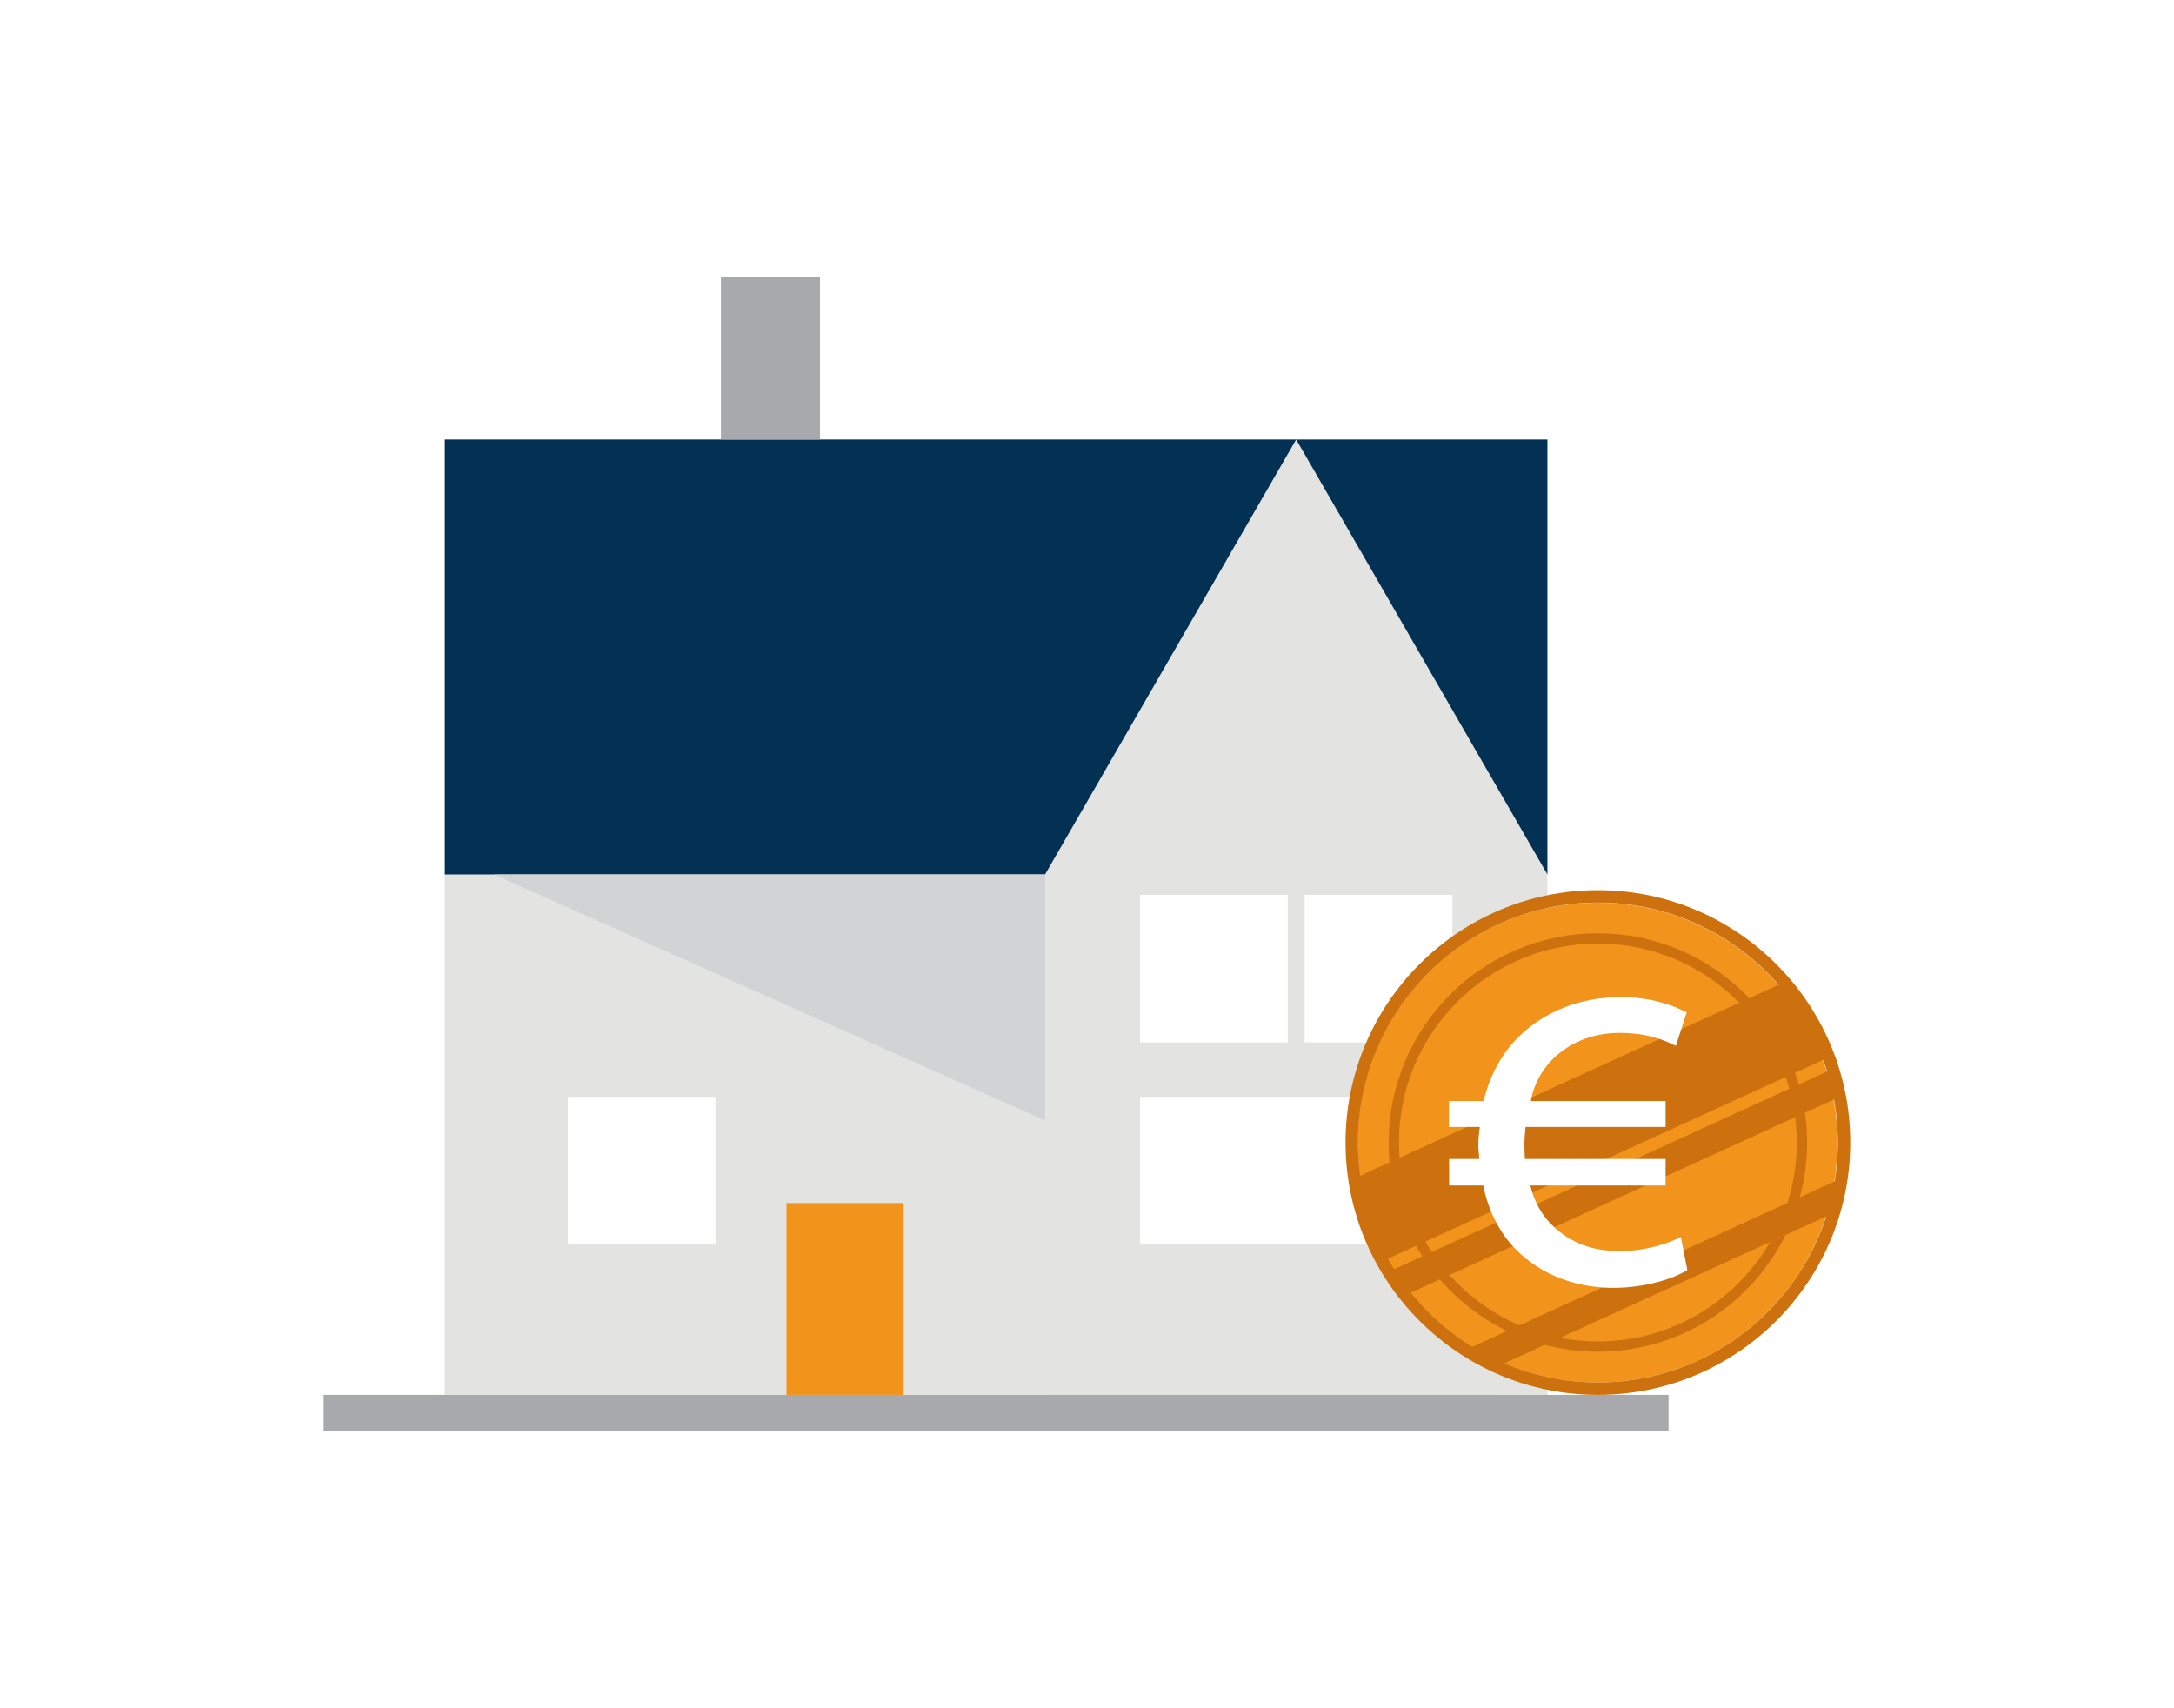 <?xml version="1.0" encoding="utf-8"?>
<!-- Generator: Adobe Illustrator 23.0.2, SVG Export Plug-In . SVG Version: 6.00 Build 0)  -->
<svg version="1.1" id="Ebene_1" xmlns="http://www.w3.org/2000/svg" xmlns:xlink="http://www.w3.org/1999/xlink" x="0px" y="0px"
	 viewBox="0 0 1400 1100" style="enable-background:new 0 0 1400 1100;" xml:space="preserve">
<style type="text/css">
	.st0{fill:#FFFFFF;}
	.st1{fill:#E3E3E2;}
	.st2{fill:#033153;}
	.st3{fill:#F2931B;}
	.st4{fill:#A7A9AC;}
	.st5{fill:#D1D3D4;}
	.st6{fill:#CC710D;}
</style>
<rect y="0" class="st0" width="1400" height="1100"/>
<title>clock</title>
<g>
	<g>
		<rect x="286.5" y="563.1" class="st1" width="678.4" height="335.1"/>
		<rect x="286.5" y="283" class="st2" width="710" height="280.1"/>
		<polygon class="st1" points="834.7,283 673,563.1 673,898.2 996.5,898.2 996.5,563.1 		"/>
		<rect x="506.5" y="774.7" class="st3" width="74.9" height="123.5"/>
		<rect x="365.7" y="706.3" class="st0" width="95.1" height="95.1"/>
		<rect x="734.2" y="576.2" class="st0" width="95.1" height="95.1"/>
		<rect x="840.2" y="576.2" class="st0" width="95.1" height="95.1"/>
		<rect x="734.2" y="706.3" class="st0" width="201.1" height="95.1"/>
		<rect x="464.3" y="178.5" class="st4" width="63.8" height="104.5"/>
		<rect x="208.5" y="898.2" class="st4" width="866" height="23.3"/>
		<polygon class="st5" points="318,563.1 673,721.5 673,563.1 		"/>
	</g>
	<g>
		
			<ellipse transform="matrix(0.707 -0.707 0.707 0.707 -218.832 943.121)" class="st3" cx="1029" cy="735.7" rx="154.5" ry="154.5"/>
		<polygon class="st6" points="1177.6,680.9 889.8,812.3 877.7,785.9 870.6,759.5 1150,632 1167.5,656.7 		"/>
		<polygon class="st6" points="1183.6,706.8 903.7,834.6 899.8,826 894.4,818.8 1179.6,688.6 1182.9,696.9 		"/>
		<polygon class="st6" points="1182.1,780.5 963,880.5 953.2,876.3 943.5,869.4 1186.6,758.4 1185.4,768.3 		"/>
		<path class="st6" d="M1029,573.2c-89.6,0-162.5,72.9-162.5,162.5s72.9,162.5,162.5,162.5s162.5-72.9,162.5-162.5
			S1118.6,573.2,1029,573.2z M1029,890.2c-85.2,0-154.5-69.3-154.5-154.5s69.3-154.5,154.5-154.5s154.5,69.3,154.5,154.5
			S1114.2,890.2,1029,890.2z"/>
		<path class="st6" d="M1029,601c-74.3,0-134.7,60.4-134.7,134.7s60.4,134.7,134.7,134.7s134.7-60.4,134.7-134.7
			S1103.3,601,1029,601z M1029,863.8c-70.6,0-128.1-57.4-128.1-128.1s57.4-128.1,128.1-128.1c70.6,0,128.1,57.4,128.1,128.1
			S1099.6,863.8,1029,863.8z"/>
	</g>
	<g>
		<path class="st0" d="M1086.6,817.8c-8,5.2-26.5,11.5-47.7,11.5c-23,0-45.6-7.7-62.4-24.4c-10.5-10.5-18.1-25.1-21.3-41.5h-22
			v-17.1h19.5c-0.3-3.8-0.7-6.3-0.7-8.4c0-3.5,0.3-7.7,1-12.2h-19.9v-16.7h22.3c3.8-16,11.5-30.3,22-40.8
			c17.8-17.8,41.8-26.1,65.9-26.1c20.6,0,33.8,5.2,42.9,9.8l-7,21.6c-8-4.2-19.5-8.4-36.2-8.4c-15.3,0-30.7,4.9-42.9,16.7
			c-7,7-12.5,16.4-14.3,27.2h86.8v16.7h-90.2c-0.3,3.8-0.7,7.7-0.7,10.1c0,3.1,0,6.3,0.3,10.5h90.6v17.1h-87.1
			c2.4,10.1,7.3,18.8,13.6,25.1c12.5,12.2,26.5,17.1,43.9,17.1c17.1,0,31.4-4.9,39.4-9.1L1086.6,817.8z"/>
	</g>
</g>
</svg>

